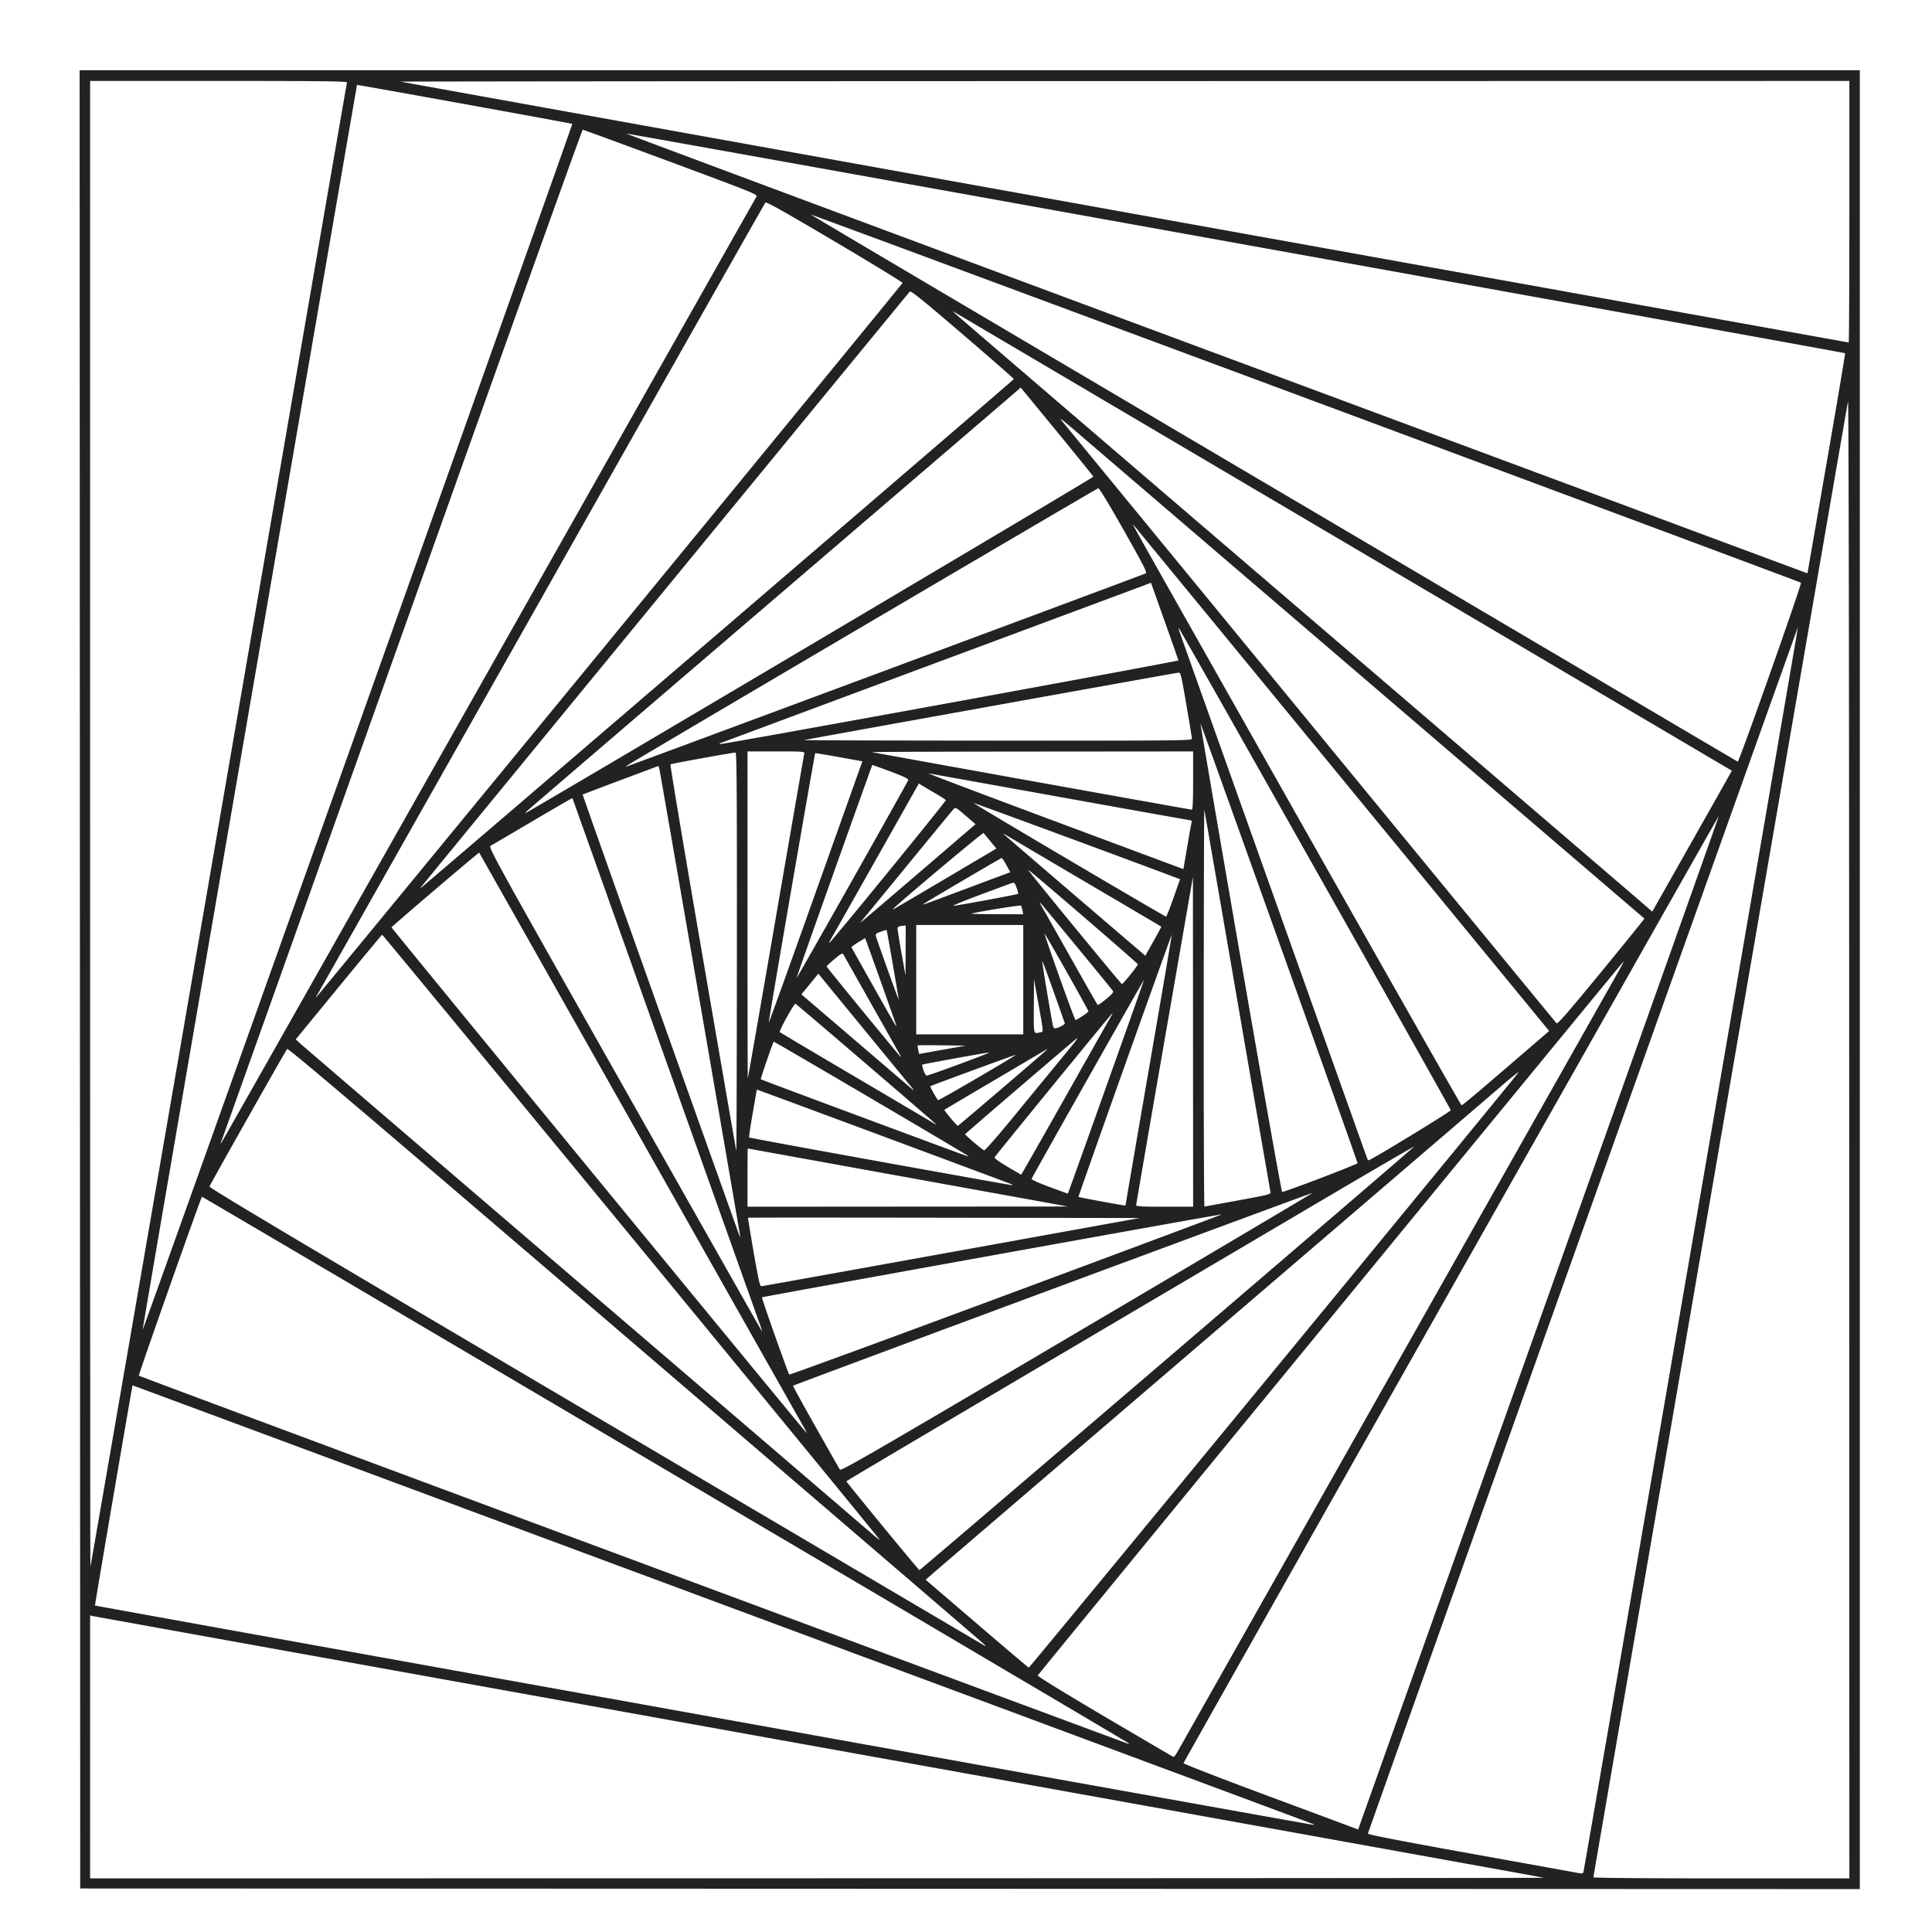 <svg xmlns="http://www.w3.org/2000/svg" viewBox="0 0 1000 1000" height="1000" width="1000"><path d="M962.643 507.072V36.357H41.216l.15 470.56.152 470.562 460.562.154 460.563.154V507.072zM824.73 971.707c0-.505 130.537-757.24 131.787-763.985.362-1.953.595 137.16.638 380.725l.068 383.802h-66.247c-37.782 0-66.246-.233-66.246-.542zM46.637 904.19v-68.06l1.355.334c.745.184 169.922 30.684 375.948 67.778 206.026 37.094 374.864 67.549 375.195 67.677.331.128-168.846.254-375.948.28l-376.55.05V904.19zm715.294 55.346c-37.251-6.713-54.015-9.968-53.9-10.468.394-1.722 222.41-624.593 222.574-624.439.188.175-110.567 642.953-111.044 644.46-.175.552-.83.728-1.915.514-.907-.179-25.978-4.709-55.715-10.067zM653.694 928.59c-22.913-8.52-41.184-15.638-41.097-16.008.224-.96 276.826-490.37 277.027-490.164.093.095-41.603 117.407-92.657 260.695-51.054 143.288-93.087 261.27-93.406 262.184l-.58 1.661-4.017-1.513c-2.209-.833-22.58-8.417-45.27-16.855zm-289.598-40.718C190.984 856.694 49.263 831.11 49.16 831.02c-.151-.133 19.196-113.489 19.45-113.956.053-.097 604.346 224.463 610.98 227.046.682.265.701.363.08.4-.454.026-142.462-25.461-315.574-56.64zm207.76.694c-21.105-12.435-34.88-20.906-34.72-21.35.233-.651 300.846-367.04 303.062-369.374.482-.508-.467 1.43-2.108 4.307-1.64 2.877-53.585 94.805-115.432 204.284C660.81 815.913 609.664 906.4 609 907.515c-.665 1.116-1.423 1.947-1.684 1.846-.26-.1-16.218-9.458-35.46-20.795zm-244.275-81.2C187.14 755.158 72.064 712.268 71.86 712.053c-.32-.335 32.07-92.144 32.674-92.616.218-.171 477.588 281.338 479.3 282.648.803.614.803.664 0 .446-.497-.136-115.81-42.96-256.253-95.167zm177.99 32.984l-26.45-22.673 4.027-3.519c2.215-1.936 67.307-57.75 144.65-124.034C705.14 623.842 772.62 565.992 777.755 561.57c5.133-4.423 8.792-7.298 8.13-6.39-3.766 5.164-253.02 308.114-253.402 307.992-.255-.082-12.365-10.35-26.913-22.82zM306.896 732.276c-149.325-88.045-198.72-117.446-198.478-118.14.484-1.382 39.434-70.334 40.221-71.2.52-.574 42.655 35.234 180.146 153.093 98.707 84.612 180.01 154.416 180.672 155.12 1.092 1.16.974 1.142-1.279-.189-1.365-.806-91.942-54.214-201.282-118.684zm149.885 57.541c-10.28-12.516-18.69-22.9-18.69-23.074 0-.28 40.937-24.48 243.888-144.174 28-16.513 50.502-29.614 50.005-29.112-2.703 2.729-255.72 219.348-256.082 219.243-.237-.069-8.841-10.366-19.12-22.883zM46.637 426.466V41.895h66.612c53.028 0 66.558.157 66.347.77-.145.422-30.053 173.478-66.46 384.567-36.41 211.09-66.266 383.8-66.349 383.802-.083 0-.15-173.054-.15-384.568zm253.542 237.839c-79.33-67.961-144.879-124.19-145.665-124.953l-1.429-1.386 22.138-26.984c12.176-14.842 22.334-27.064 22.574-27.161.39-.158 256.133 310.815 257.462 313.063.3.508-2.017-1.313-5.149-4.045-3.132-2.733-70.6-60.573-149.93-128.534zm121.982 74.25c-6.554-11.608-11.815-21.196-11.693-21.309.475-.436 268.745-100.009 268.93-99.819.11.112-54.746 32.611-121.9 72.222-106.27 62.682-122.186 71.889-122.761 71.014-.364-.553-6.023-10.502-12.576-22.109zM308.954 609.845c-58.485-71.228-106.323-129.652-106.305-129.83.047-.469 45.182-38.95 45.382-38.69.091.118 37.774 66.807 83.738 148.198 45.965 81.39 84.125 148.952 84.8 150.136l1.229 2.154-1.253-1.23c-.69-.678-49.105-59.51-107.59-130.738zM401.13 691.4c-3.84-10.806-6.865-19.767-6.722-19.914.304-.31 237.835-43.155 238.055-42.939.081.08-50.19 18.864-111.715 41.743-61.525 22.878-112.037 41.408-112.249 41.177-.212-.23-3.528-9.26-7.369-20.067zm-77.823-127.832c-68.793-121.742-70.644-125.101-69.337-125.807.74-.399 10.534-6.15 21.766-12.782 11.233-6.631 20.473-11.986 20.533-11.9.06.087 21.596 60.52 47.855 134.296 26.26 73.776 48.397 135.923 49.194 138.104.797 2.181 1.273 3.787 1.06 3.568-.215-.219-32.196-56.685-71.07-125.48zm-194.13-197.512c30.553-177.104 55.58-322.052 55.613-322.107.11-.18 111.217 19.935 111.431 20.173.276.307-222.095 624.453-222.377 624.164-.12-.123 24.779-145.127 55.333-322.23zm260.912 282.076c-1.683-9.73-2.997-17.76-2.92-17.846.076-.085 45.734-.085 101.46 0l101.322.156-97.459 17.618c-53.602 9.69-97.883 17.65-98.4 17.69-.77.059-1.502-3.163-4.003-17.618zM341.952 525.26c-22.295-62.59-40.451-113.885-40.347-113.992.104-.106 8.973-3.484 19.708-7.506l19.518-7.313.47 1.626c.35 1.21 40.005 230.492 41.679 240.982.162 1.016.118 1.431-.098.923-.216-.507-18.634-52.132-40.93-114.72zm281.098-3.881c.038-56.77.173-102.804.299-102.296.125.508 7.816 44.949 17.09 98.758 9.274 53.809 16.99 98.405 17.149 99.103.273 1.204-.568 1.425-16.709 4.384-9.348 1.714-17.2 3.15-17.448 3.193-.248.042-.42-46.372-.381-103.142zm-34.983 102.45c.01-.424 6.625-38.842 14.702-85.375l14.685-84.606.053 85.375.053 85.375h-14.755c-11.412 0-14.751-.175-14.738-.77zM386.902 609.52c0-8.291.068-15.067.15-15.057.083.01 37.415 6.769 82.959 15.021l82.808 15.004-82.959.053-82.958.054v-15.075zm183.147 12.32c-6.423-1.174-11.752-2.211-11.843-2.305-.09-.093 10.703-30.691 23.985-67.996 13.283-37.304 24.219-67.756 24.303-67.67.084.086-5.251 31.436-11.856 69.668-6.605 38.232-12.008 69.722-12.008 69.978 0 .646.396.699-12.581-1.674zm-26.865-7.484c-5.694-2.105-9.32-3.761-9.213-4.207.212-.874 57.931-103.039 58.11-102.857.142.145-39.185 110.535-39.378 110.535-.07 0-4.354-1.562-9.519-3.471zm98.948-118.412c-11.494-66.472-20.831-121.104-20.75-121.404.12-.445 80.958 225.78 81.293 227.501.11.562-38.048 15.12-39.044 14.897-.331-.074-10.006-54.521-21.5-120.994zm-186.45 105.329c-37.194-6.717-67.757-12.346-67.918-12.51-.16-.164.665-5.794 1.833-12.51 1.167-6.718 2.123-12.252 2.123-12.297 0-.132 130.263 48.288 131.59 48.913.662.312.933.579.601.592-.33.014-31.034-5.471-68.229-12.188zm65.766 2.612c-4.357-2.577-6.817-4.389-6.632-4.882.258-.687 59.178-72.793 60.79-74.396.341-.338.217.077-.276.923-.493.846-11.17 19.744-23.726 41.995-12.557 22.252-22.92 40.457-23.03 40.457-.109 0-3.316-1.844-7.126-4.097zm186.168-4.363c-.438-1.155-95.637-268.313-97.075-272.425-.473-1.35-.613-2.18-.313-1.845 1.07 1.191 140.612 248.594 140.669 249.4.048.665-41.128 25.773-42.485 25.908-.213.02-.571-.446-.796-1.038zM443.33 577.205c-27.096-10.068-49.385-18.428-49.531-18.578-.226-.23 6.17-18.857 6.68-19.458.19-.223 99.55 58.183 100.546 59.104.712.657 4.233 1.943-57.695-21.068zm-79.604-81.815c-9.423-54.65-16.939-99.536-16.702-99.745.418-.37 32.195-6.13 33.704-6.108.6.008.739 21.092.683 103.536-.039 56.94-.179 103.111-.311 102.604-.133-.508-7.951-45.637-17.374-100.287zm140.31 95.859c-2.484-2.118-4.5-3.996-4.48-4.173.03-.257 38.06-32.94 55.864-48.008 3.719-3.147 3.307-2.544-5.878 8.614-5.433 6.6-16.526 20.106-24.652 30.015-8.978 10.948-15.08 17.896-15.555 17.71-.43-.169-2.814-2.04-5.298-4.158zm-389.175-1.264c.436-1.1 42.513-119.19 93.506-262.422 50.993-143.232 92.952-260.426 93.241-260.43.29-.006 20.812 7.525 45.604 16.736 43.63 16.208 45.053 16.786 44.298 17.998-.429.688-62.926 111.247-138.883 245.685-75.956 134.438-138.204 244.433-138.33 244.433-.124 0 .13-.9.564-2zM492 578.685c-1.86-2.24-3.299-4.153-3.2-4.252.1-.099 10.615-6.33 23.368-13.845 12.752-7.516 24.812-14.63 26.8-15.81 1.987-1.179 3.428-1.95 3.202-1.713-1.328 1.395-46.035 39.62-46.376 39.652-.227.02-1.935-1.794-3.794-4.033zm-49.09-21.156c-21.364-12.582-39.052-23.078-39.306-23.325-.532-.516 7.437-14.913 8.123-14.675.627.217 72.738 62.06 72.738 62.38 0 .143-.61-.138-1.355-.622-.746-.485-18.835-11.176-40.2-23.758zm229.977-132.617c-91.005-161.037-87.086-154.071-86.203-153.198.342.339 48.894 59.411 107.892 131.272l107.27 130.656-5.571 4.797c-31.92 27.482-39.367 33.781-39.794 33.66-.273-.079-37.89-66.312-83.594-147.187zM483.233 565.785c-1.05-1.875-1.812-3.481-1.694-3.571.509-.385 44.077-16.379 44.218-16.232.302.314-39.792 23.716-40.201 23.465-.229-.14-1.274-1.788-2.323-3.662zm-40.071-26.824l-28.355-24.28 4.38-5.35 4.379-5.352 21.83 26.62c12.005 14.642 23.333 28.42 25.17 30.62 1.84 2.2 2.805 3.555 2.147 3.01-.658-.543-13.956-11.914-29.551-25.268zm-56.26-65.424v-84.605h14.825c13.818 0 14.807.073 14.562 1.076-.145.593-6.745 38.665-14.668 84.606-7.922 45.94-14.475 83.529-14.562 83.529-.086 0-.157-38.073-.157-84.606zm91.076 80.414c-.476-1.46-.766-2.755-.645-2.879.29-.296 34.416-6.483 34.62-6.276.305.312-31.418 12.043-32.256 11.927-.47-.065-1.243-1.313-1.72-2.772zm-31.413-30.573c-10.283-12.522-18.7-22.94-18.704-23.153-.006-.212 1.823-1.923 4.058-3.801 3.52-2.957 4.14-3.277 4.622-2.383.307.568 7.046 12.523 14.977 26.568 16.562 29.328 15.253 26.95 14.4 26.15-.361-.338-9.07-10.86-19.353-23.381zm28.468 17.738c.123-.126 5.75-.153 12.506-.061l12.283.167-12.045 2.154-12.045 2.155-.46-2.094c-.255-1.151-.362-2.196-.24-2.321zm-.806-34.044v-28.305h55.406V535.376h-55.406v-28.304zm60.887 13.69l.06-13.998 1.992 11.076c3.079 17.129 2.998 16.166 1.38 16.483-3.767.736-3.499 1.795-3.432-13.56zm9.888 10.153c-.89-3.947-5.762-33.249-5.563-33.452.187-.192 3.272 8.283 11.7 32.142.23.65-3.481 2.594-5.084 2.663-.408.017-.881-.591-1.053-1.353zm-93.344-21.074a16166.757 16166.757 0 0 1-10.933-19.468c-.117-.216 1.42-1.387 3.416-2.601l3.627-2.208.642 1.678c1.448 3.784 15.579 43.507 15.579 43.792 0 .632-1.866-2.574-12.331-21.193zm227.298-134.446a5728326.084 5728326.084 0 0 1-128.794-156.89c-2.329-2.84-1.296-2.11 6.571 4.647 11.244 9.655 294.106 252.052 294.401 252.286.114.09-9.913 12.488-22.282 27.553-17.112 20.84-22.655 27.214-23.178 26.657-.378-.403-57.401-69.817-126.718-154.253zm-269.221 84.093c6.596-38.184 12.084-69.512 12.195-69.619.112-.106 5.656.791 12.32 1.995l12.118 2.188-1.67 4.67c-.917 2.568-11.79 33.09-24.161 67.827-12.372 34.737-22.562 62.98-22.645 62.76-.083-.218 5.246-31.638 11.843-69.821zm138.641 46.259c-4.355-12.235-7.83-22.336-7.723-22.447.265-.27 22.705 39.433 22.705 40.17 0 .508-5.715 4.322-6.693 4.467-.203.03-3.933-9.955-8.289-22.19zm5.643-10.366c-7.534-13.368-14.228-25.205-14.875-26.305-.648-1.1-1.045-2-.882-2 .236 0 34.65 41.742 37.6 45.606.655.858.2 1.466-3.312 4.422-2.24 1.886-4.244 3.238-4.453 3.005-.21-.233-6.545-11.36-14.078-24.728zm-100.64-10.833c-.277-1.132.092-1.47 2.534-2.32 1.573-.548 2.925-.927 3.006-.844.178.186 6.285 35.393 6.246 36.013-.032.522-11.308-30.907-11.785-32.849zM164.21 514.917c.483-.761 52.723-93.174 116.088-205.36 63.366-112.188 115.51-204.296 115.875-204.685.497-.528 9.627 4.592 35.897 20.13 19.377 11.46 35.167 21.113 35.088 21.45-.15.645-303.226 369.849-303.606 369.85-.12 0 .176-.624.658-1.385zm391.887-35.12c-13.291-16.184-24.073-29.508-23.96-29.607.319-.28 56.816 48.376 56.816 48.93 0 .749-7.768 10.367-8.26 10.227-.237-.067-11.306-13.364-24.596-29.55zM431.75 451.073c10.768-30.222 19.65-55.013 19.735-55.09.086-.078 4.357 1.439 9.491 3.37 6.671 2.51 9.278 3.763 9.134 4.391-.24 1.054-57.543 102.639-57.777 102.426-.089-.081 8.648-24.875 19.417-55.097zm32.855 29.762c-.012-1.05.41-1.367 2.093-1.568l2.107-.252-.054 12.952-.055 12.952-2.038-11.383c-1.12-6.261-2.044-11.976-2.053-12.7zm55.39-48.67c-.798-.82-.728-.82.603.007.828.514 19.257 11.385 40.952 24.158a44297.686 44297.686 0 0 1 39.556 23.302c.06.043-1.78 3.448-4.09 7.567l-4.2 7.49-35.958-30.797c-19.778-16.939-36.365-31.215-36.862-31.726zm-90.22 54.449c.471-.762 10.973-19.313 23.337-41.225l22.48-39.84 1.877 1.153c1.032.635 4.11 2.457 6.84 4.05 2.73 1.592 5.095 3.113 5.256 3.379.287.474-59.627 73.867-60.301 73.867-.19 0 .04-.623.511-1.384zm18.394-12.614c1.633-1.946 12.265-14.89 23.625-28.766 11.36-13.876 21.136-25.748 21.725-26.384 1.04-1.124 1.216-1.03 6.24 3.292l5.17 4.448-5.565 4.788c-26.516 22.815-53.783 46.136-53.955 46.147-.116.007 1.126-1.58 2.76-3.525zm105.211-28.847c-27.328-16.12-49.592-29.405-49.476-29.524.156-.159 81.45 29.826 104.095 38.395l2.787 1.055-3.389 9.686c-1.864 5.328-3.6 9.689-3.86 9.691-.258.002-22.829-13.184-50.157-29.303zm-50.548 27.75c2.04-.777 25.276-4.543 25.619-4.151.23.263.584 1.379.785 2.479l.366 2-13.686-.049c-7.528-.027-13.415-.152-13.084-.278zm165.315-161.47c-94.898-81.319-173.084-148.421-173.746-149.117l-1.205-1.264 1.506.92c.828.504 91.548 54.021 201.599 118.926l200.094 118.008-1.957 3.522c-1.077 1.937-10.344 18.352-20.596 36.478l-18.638 32.957-7.258-6.288c-3.992-3.458-84.901-72.822-179.8-154.141zm-205.342 158.51c6.619-6.203 45.97-39.166 46.288-38.776.239.291 1.833 2.22 3.543 4.285l3.109 3.754-26.632 15.75c-14.647 8.663-26.757 15.765-26.91 15.782-.154.017.117-.34.602-.795zm44.544-6.807c8.446-3.151 15.908-5.907 16.582-6.124 1.034-.332 1.389.055 2.265 2.47.571 1.576.91 2.997.752 3.159-.368.376-31.453 6.12-33.45 6.18-.829.025 5.404-2.533 13.85-5.685zm-29.179 4.656c.654-.59 39.744-23.587 40.3-23.709.2-.044 1.288 1.595 2.417 3.641l2.052 3.721-22.4 8.38c-24.553 9.185-23.174 8.694-22.369 7.967zm-259.82-9.164c1.23-1.585 251.71-306.768 252.532-307.682.557-.62 6.287 3.999 27.318 22.017 14.638 12.54 26.596 23 26.573 23.243-.036.397-306.486 263.351-307.024 263.447-.124.023.147-.439.602-1.025zm327.241-33.724c-36.767-13.714-66.036-24.792-65.042-24.619.994.173 31.837 5.72 68.541 12.325 36.704 6.606 67.008 12.01 67.341 12.01.334 0 .475.485.315 1.078-.161.592-1.17 6.268-2.244 12.613-1.074 6.346-1.977 11.535-2.007 11.532-.03-.003-30.137-11.226-66.904-24.94zm-272.798-5.132c.654-.636 57.829-49.68 127.056-108.988 69.228-59.306 126.447-108.368 127.154-109.025l1.287-1.195 18.731 22.787c10.302 12.533 18.802 23.056 18.889 23.385.121.462-292.807 173.965-294.02 174.15-.156.023.25-.478.903-1.114zm261.445-15.459c-45.097-8.123-82.4-14.875-82.897-15.004-.497-.128 36.699-.266 82.657-.305l83.56-.071v15.075c0 10.565-.198 15.075-.663 15.075-.365 0-37.56-6.647-82.657-14.77zM327.28 394.58c43.95-26.157 240.559-141.796 241.184-141.856.54-.052 5.51 8.13 13.215 21.76 10.547 18.659 12.197 21.913 11.317 22.319-2.022.931-268.437 100.025-269.028 100.065-.331.023 1.16-1.006 3.312-2.288zm331.99-141.941c-131.91-77.786-239.757-141.51-239.658-141.61.256-.263 511.907 189.992 512.564 190.594.57.522-32.076 92.939-32.717 92.62-.194-.097-108.279-63.819-240.19-141.604zm-285.617 131.71c1.159-.444 50.889-18.955 110.51-41.136 59.622-22.181 109.12-40.61 109.995-40.952l1.592-.622 7.04 19.803c3.872 10.892 7.086 20.058 7.141 20.369.088.495-234.071 43.264-237.182 43.32-.712.014-.343-.306.904-.783zm42.458-1.282c.617-.237 190.935-34.507 193.583-34.858 1.465-.194 1.474-.16 4.34 16.419 1.579 9.137 2.883 17.098 2.897 17.69.025 1.022-5.144 1.074-100.698 1.028-55.399-.026-100.454-.152-100.122-.28zm212.761-200.327C461.032 120.335 323.902 69.213 324.14 69.135c.581-.19 630.568 113.346 630.88 113.697.137.153-4.175 25.751-9.58 56.886-5.406 31.135-9.844 56.708-9.863 56.829-.019.12-.373.092-.787-.063-.414-.155-138.076-51.34-305.917-113.745zm-46.417-72.855c-205.764-37.059-374.524-67.485-375.02-67.613-.497-.128 168.002-.265 374.442-.305l375.346-.071v67.684c0 37.227-.147 67.685-.326 67.685-.178 0-168.677-30.321-374.442-67.38z" fill="#222"/></svg>